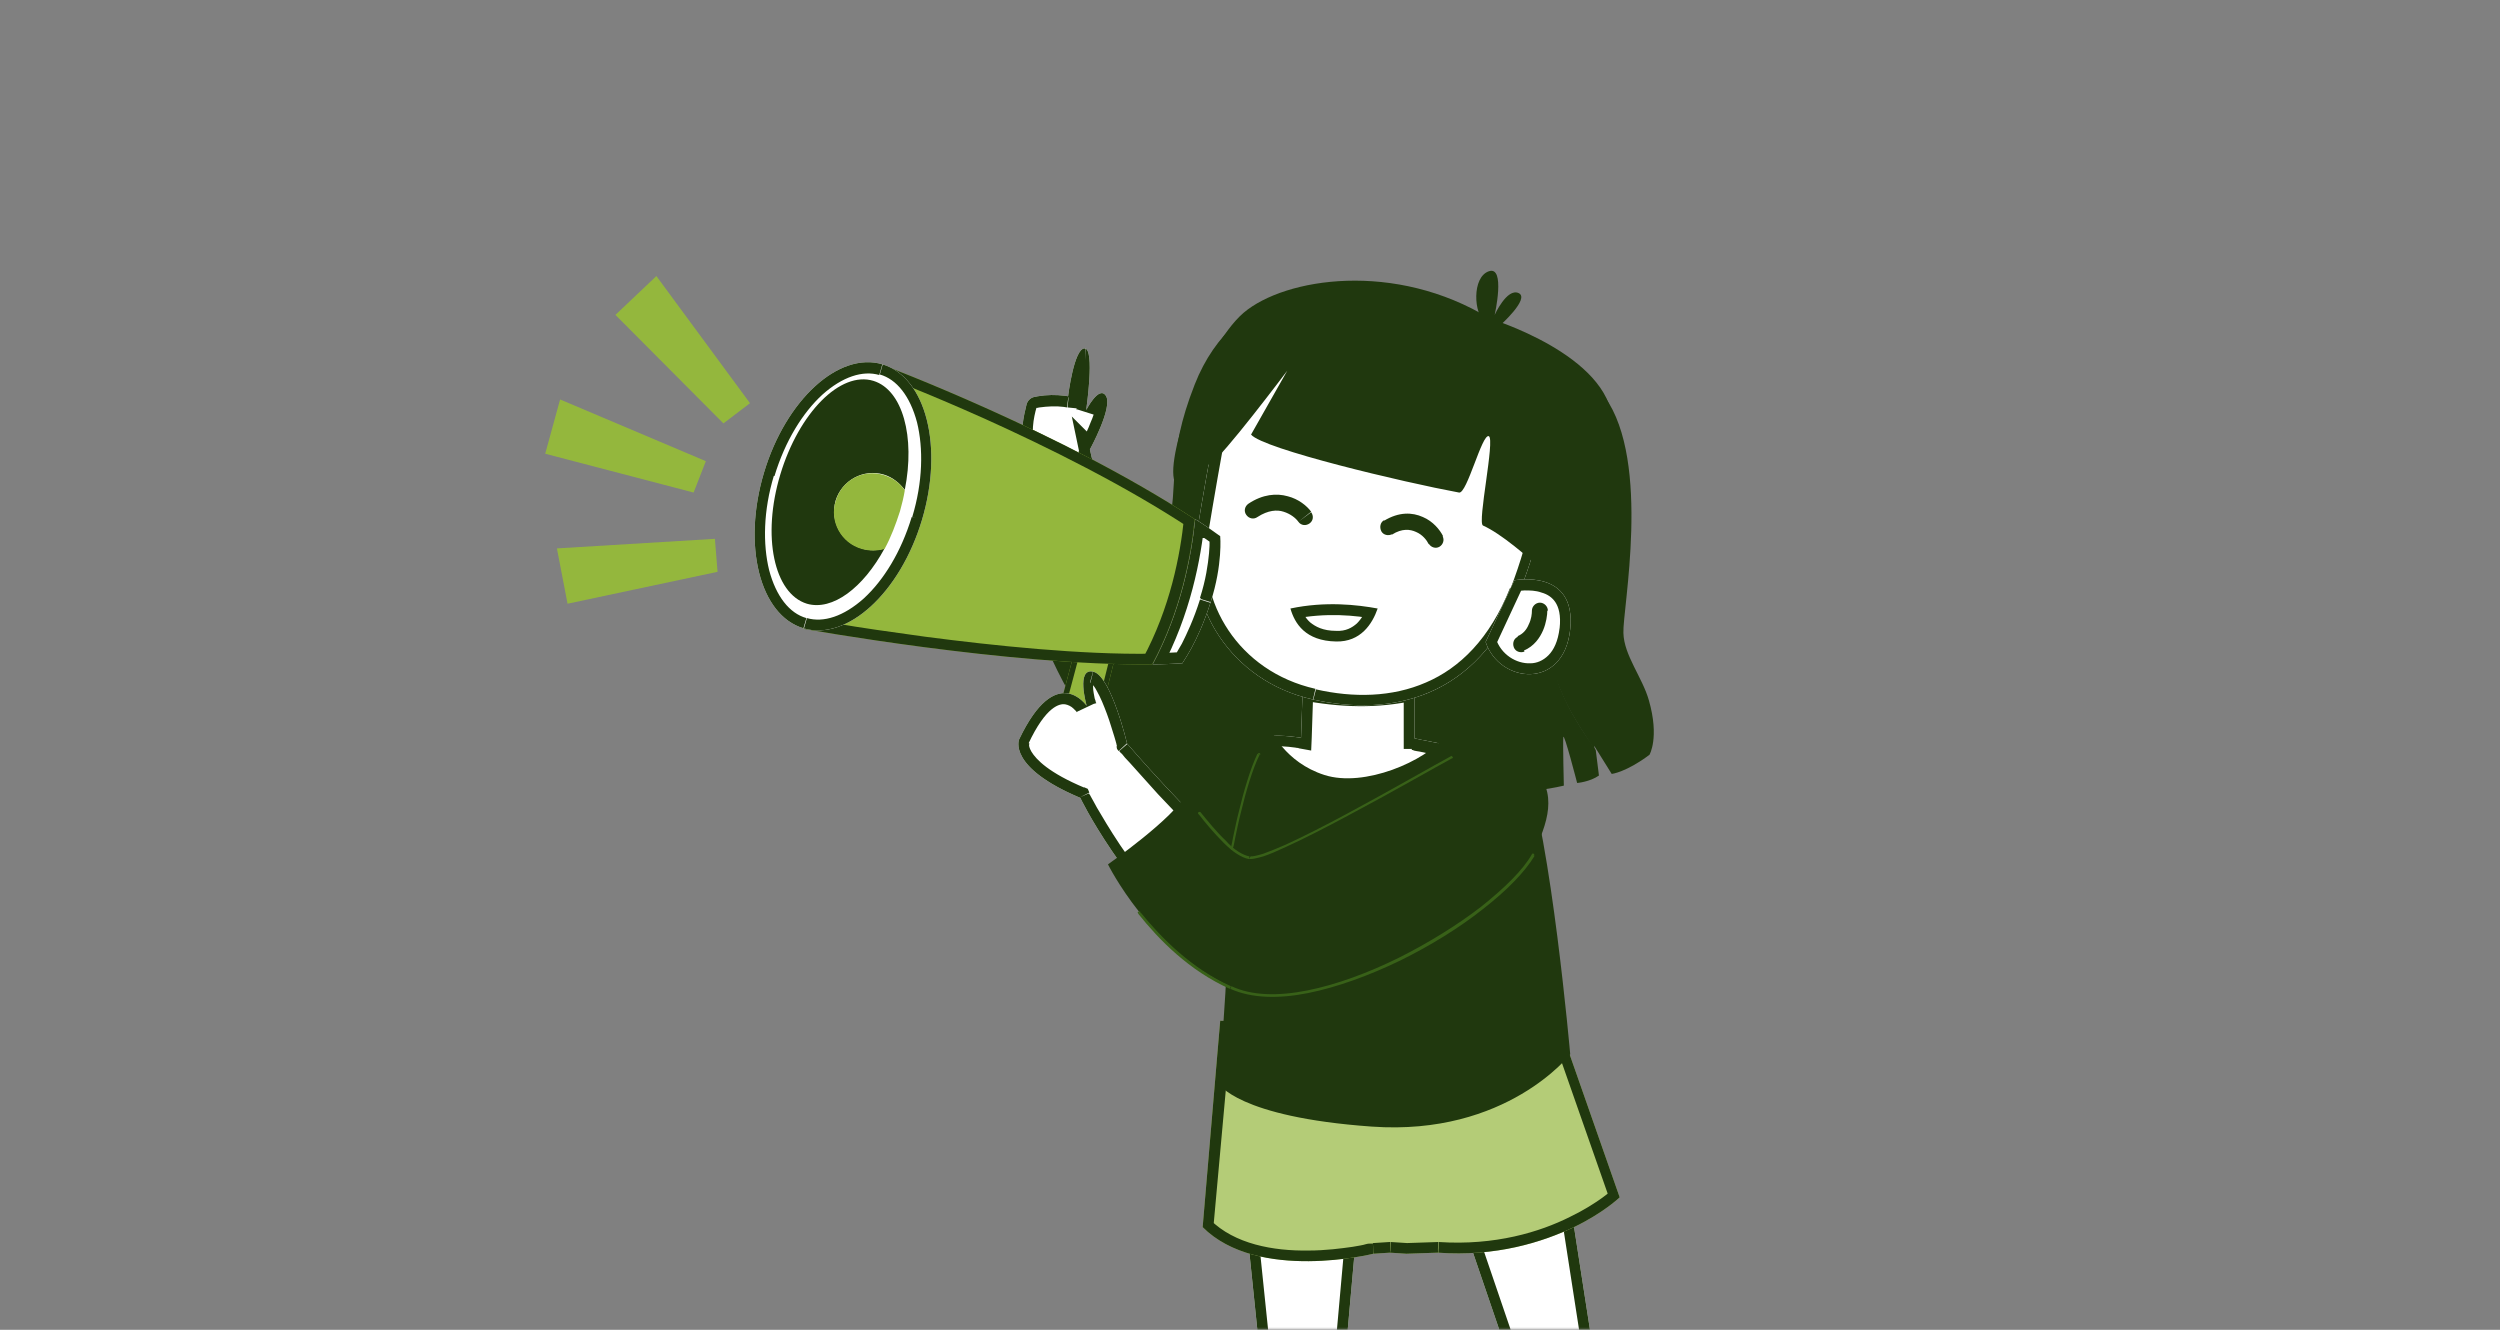 <svg version="1.1" id="Layer_1" xmlns="http://www.w3.org/2000/svg" xmlns:xlink="http://www.w3.org/1999/xlink" x="0" y="0" viewBox="0 0 470 250" style="enable-background:new 0 0 470 250" xml:space="preserve"><rect x="0" y="0" width="470" height="250" fill="#808080" stroke="none"/><style>.st3{clip-path:url(#SVGID_00000124141069591451129100000000382131429781261462_);fill:#20380e}.st4{fill:#fff}.st4,.st5{clip-path:url(#SVGID_00000124141069591451129100000000382131429781261462_)}.st6{clip-path:url(#SVGID_00000065767539954587474630000012511734138841634730_);fill:#20380e}.st7,.st8,.st9{clip-path:url(#SVGID_00000124154210562652512610000004054947357974251187_);fill:#20380e}.st8,.st9{clip-path:url(#SVGID_00000010283793528533346800000005711071657851788968_)}.st9{clip-path:url(#SVGID_00000101788648695870134030000014295054604417082527_)}.st10{clip-path:url(#SVGID_00000124141069591451129100000000382131429781261462_);fill:#b4cc77}.st11,.st12{clip-path:url(#SVGID_00000097485924230264667560000012196879323976197789_);fill:#20380e}.st12{clip-path:url(#SVGID_00000176750250880298881870000007951038615399928463_)}.st13{clip-path:url(#SVGID_00000124141069591451129100000000382131429781261462_);fill:#f6a100}.st14,.st15{clip-path:url(#SVGID_00000031193462065983502550000001164301065680074897_);fill:#20380e}.st15{clip-path:url(#SVGID_00000026845447247624613830000012623609413715382167_)}.st16{clip-path:url(#SVGID_00000124141069591451129100000000382131429781261462_);fill:#94b73d}.st17,.st18{clip-path:url(#SVGID_00000107587815901422086090000006749155443837232793_);fill:#20380e}.st18{clip-path:url(#SVGID_00000116203895884835262610000002818204755683453089_)}.st19,.st20,.st21{clip-path:url(#SVGID_00000031919323764665760540000013675330566342199185_);fill:#20380e}.st20,.st21{clip-path:url(#SVGID_00000000218650606036863350000018179544752422045630_)}.st21{clip-path:url(#SVGID_00000153698872976742191400000006627553091072896384_)}.st22{clip-path:url(#SVGID_00000124141069591451129100000000382131429781261462_);fill:#386118}</style><switch><g><defs><filter id="Adobe_OpacityMaskFilter" filterUnits="userSpaceOnUse" x="0" y="0" width="470" height="283"><feColorMatrix values="1 0 0 0 0 0 1 0 0 0 0 0 1 0 0 0 0 0 1 0"/></filter></defs><mask maskUnits="userSpaceOnUse" x="0" y="0" width="470" height="283" id="SVGID_1_"><g style="filter:url(#Adobe_OpacityMaskFilter)"><path d="M0 20C0 9 9 0 20 0h430c11 0 20 9 20 20v230H0V20z" style="fill:#f4f7eb"/></g></mask><g style="mask:url(#SVGID_1_)"><defs><path id="SVGID_00000157994490583482411400000011943144255093847473_" d="M0 0h470v250H0z"/></defs><clipPath id="SVGID_00000130621296937777987170000009333531862001487246_"><use xlink:href="#SVGID_00000157994490583482411400000011943144255093847473_" style="overflow:visible"/></clipPath><path style="clip-path:url(#SVGID_00000130621296937777987170000009333531862001487246_);fill:#20380e" d="M293.5 129.8c-3.2-6.9 3.5-13.1 6.2-19.4 2.5-6.4 3.3-13.1 2.8-19.8-1.3-.5-2.1-.7-2.1-.7l-44.3-33.7c-7.7 3.9-14.9 8.2-19.3 15.2-10.1 17-6.8 43.7-18.9 58.4 6.1 4.2 47.5 24.5 76.1 17.9 0 0-.2-8-.1-9.1.1-1.1 2.6 8.6 2.6 8.6s2.4-.2 4.1-1.4l-.6-4.8c-2.6-3.7-5-7.4-6.5-11.2z"/><path style="clip-path:url(#SVGID_00000130621296937777987170000009333531862001487246_);fill:#20380e" d="M236.8 71.3c4.4-7 11.6-11.3 19.3-15.2l-3.7-2.8s-20-.9-27.8 19c-5.5 14-2.8 18.8-5.1 27.2-2.8 10.1-10.7 11.9-14.9 20.5 0 0 .6 3.9 8.8 8.1 0 0 2.7-3 5.7-6.6 0 0-1.6 6.4-2.1 7.6 0 .1.2.4.8.7 12.2-14.8 8.9-41.5 19-58.5zM303 145.5s2.7-.3 7.1-3.6c0 0 1.9-3.2-.1-10.2-1.2-4.3-4.7-8.5-4.8-12.7-.2-4.3 5.3-32.1-3.5-44.4-2.3-3.3-5.6 12.1.7 16.1.5 6.6-2.8 11.6-5.3 18-2.7 6.3-6.9 14.3-3.7 21.1 1.5 3.8 4 7.5 6.4 11.2l-.1-.8 3.3 5.3z"/><path style="clip-path:url(#SVGID_00000130621296937777987170000009333531862001487246_);fill:#fff" d="M204.9 84.5s4.4-8 3-10.1c-1.3-2-3.7 2.7-3.7 2.7s1.7-11.6-.3-11.6-3.1 9-3.1 9l-.6-.1c-1.7-.2-3.4-.2-5.1.1l-.5.1c-.8.1-1.4.7-1.6 1.4-.5 2-1.4 5.8-.4 8.5 0 0-.4 8.9 1.8 20.9 5.2-.9 10.2-2.5 14.9-4.7-2.7-8.4-4.4-16.2-4.4-16.2z"/><g style="clip-path:url(#SVGID_00000130621296937777987170000009333531862001487246_)"><defs><path id="SVGID_00000056428562678876016050000000502047486429254788_" d="M204.9 84.5s4.4-8 3-10.1c-1.3-2-3.7 2.7-3.7 2.7s1.7-11.6-.3-11.6-3.1 9-3.1 9l-.6-.1c-1.7-.2-3.4-.2-5.1.1l-.5.1c-.8.1-1.4.7-1.6 1.4-.5 2-1.4 5.8-.4 8.5 0 0-.4 8.9 1.8 20.9 5.2-.9 10.2-2.5 14.9-4.7-2.7-8.4-4.4-16.2-4.4-16.2z"/></defs><clipPath id="SVGID_00000133530823432120736660000004287013866148987275_"><use xlink:href="#SVGID_00000056428562678876016050000000502047486429254788_" style="overflow:visible"/></clipPath><path style="clip-path:url(#SVGID_00000133530823432120736660000004287013866148987275_);fill:#20380e" d="m203.5 85.9 2.8-2.8-2.8 2.8zm7.8 14.3C209.9 96 208.8 92 208 89c-.4-1.5-.7-2.7-.9-3.6-.1-.4-.2-.8-.2-1 0-.1 0-.2-.1-.3V84l-2 .4-2 .4v.1c0 .1 0 .2.1.3.1.2.1.6.2 1 .2.9.5 2.1.9 3.7.8 3 1.9 7.2 3.3 11.5l4-1.2zm-16.5 7.3c5.4-.9 10.6-2.6 15.4-4.9l-1.8-3.6c-4.4 2.2-9.3 3.7-14.3 4.6l.7 3.9zm-2.2-22.8-2-.1v1.6c0 1.1 0 2.6.1 4.5.2 3.8.6 9.1 1.8 15.2l3.9-.7c-1.1-5.9-1.6-11-1.7-14.7-.1-1.8-.1-3.3-.1-4.3V84.7h-2zm-1.5-9.1c-.3 1-.7 2.6-.8 4.3-.2 1.7-.1 3.7.5 5.4l3.7-1.4c-.3-.9-.4-2.2-.3-3.7.1-1.4.4-2.7.7-3.7l-3.8-.9zm3.2-2.9c-1.6.2-2.8 1.4-3.2 2.9l3.9 1.1-.7-4zm.5-.1-.5.1.6 4 .5-.1-.6-4zm5.7-.1c-1.9-.2-3.8-.2-5.7.1l.6 4c1.5-.2 3.1-.3 4.6-.1l.5-4zm.6.1-.6-.1-.5 4 .6.1.5-4zm2.9-9c-1 0-1.8.6-2.2 1.1-.4.5-.7 1-1 1.5-.5 1-.8 2.3-1.1 3.5-.3 1.2-.5 2.4-.6 3.2-.1.4-.1.8-.2 1.1v.4l2 .3 2 .3v-.4c0-.2.1-.6.2-1 .1-.8.3-1.9.6-3s.6-2.1.9-2.7c.2-.3.3-.5.3-.5s-.2.3-.8.3l-.1-4.1zm.3 13.6 2 .3v-.1c0-.1 0-.2.1-.4 0-.3.1-.8.2-1.3.1-1.1.3-2.6.4-4.1.1-1.5.1-3.1 0-4.3-.1-.6-.2-1.3-.5-1.9-.3-.6-1-1.7-2.4-1.7v4c-.4 0-.8-.2-1-.4l-.2-.2c0-.1-.1-.1-.1-.1l.1.2c0 .1.1.3.1.5.1.9.1 2.2 0 3.7-.1 1.4-.2 2.8-.4 3.9-.1.5-.1 1-.2 1.3v.5c-.1-.2-.1-.2 1.9.1zm5.3-3.8c-.3-.5-.8-1-1.6-1.3-.7-.3-1.4-.1-2 .1-.9.4-1.6 1.1-2 1.6-.5.6-.9 1.2-1.1 1.7l-.3.6c0 .1-.1.1-.1.2v.1l1.8.9 1.8.9s0-.1.1-.1c.1-.1.1-.3.2-.4.2-.4.5-.8.8-1.2.1-.2.3-.3.4-.4.1-.1.1-.1 0 0-.1 0-.4.1-.8 0s-.5-.3-.5-.3l3.3-2.4zm-4.7 11.1 1.8 1v-.1c0-.1.1-.2.1-.3l.5-1c.4-.8.9-1.9 1.4-3.1.5-1.2.9-2.5 1.2-3.7.1-.6.2-1.2.2-1.9 0-.6-.1-1.4-.6-2.1l-3.3 2.2c-.1-.2-.1-.3-.1 0 0 .2 0 .5-.1 1-.2.9-.5 1.9-1 3-.4 1.1-.9 2.1-1.3 2.8-.2.4-.3.7-.5.9-.1.1-.1.2-.1.2v.1c.1.1.1.1 1.8 1zm0 0 1.4-1.4-4.8-4.8 1.4 6.7 2-.5zm4.4 16.3.9 1.8 1.6-.8-.5-1.6-2 .6zm-14.8 4.8-2 .4.4 1.9 1.9-.3-.3-2zm-1.9-20.9 2 .1v-.4l-.1-.4-1.9.7zm.4-8.6-1.9-.5 1.9.5zm1.6-1.4.3 2-.3-2zm.5-.1.3 2-.3-2zm5.2-.1-.3 2 .3-2zm.6.1-.2 2 2 .2.3-2-2.1-.2zm3.1-9v2-2zm.3 11.6-2-.3 3.8 1.2-1.8-.9zm3.6-2.7-1.7 1.1 1.7-1.1zm-3 10-1.4 1.4 1.9 1.9 1.3-2.4-1.8-.9z"/></g><path style="clip-path:url(#SVGID_00000130621296937777987170000009333531862001487246_);fill:#20380e" d="M210.8 98.3c-4.6 2.3-14 5.6-19.2 6.5 3.5 18.8 16.5 45.8 45.1 57.5 1.6-9.3 2.3-15.4 4-24.7-8.7-3.5-24.8-15.8-29.9-39.3z"/><path style="clip-path:url(#SVGID_00000130621296937777987170000009333531862001487246_);fill:#20380e" d="M240.7 137.6s27.8-.1 31 .8c3.2.9 1.2 3.9 1.2 3.9s-8.1 11.8-21.8 7.7c-13.7-4.1-15.1-11.9-15.1-11.9s1.1-.7 4.7-.5z"/><path style="clip-path:url(#SVGID_00000130621296937777987170000009333531862001487246_);fill:#fff" d="M265.9 138.8v-9.2c-7 1.7-13.9 1.4-21 0l-.3 9.1s-3.8-.6-5.7-.3c-3.2 9.9-4.4 28.8-4.4 28.8l1 37.1c22.3 8.7 47.5-1.1 47.5-1.1l3.6-32.3c3-20.8 3.2-18.7-4-29.3-8.3-.9-16.7-2.8-16.7-2.8z"/><g style="clip-path:url(#SVGID_00000130621296937777987170000009333531862001487246_)"><defs><path id="SVGID_00000000222428170944157880000008751689775819500177_" d="M265.9 138.8v-9.2c-7 1.7-13.9 1.4-21 0l-.3 9.1s-3.8-.6-5.7-.3c-3.2 9.9-4.4 28.8-4.4 28.8l1 37.1c22.3 8.7 47.5-1.1 47.5-1.1l3.6-32.3c3-20.8 3.2-18.7-4-29.3-8.3-.9-16.7-2.8-16.7-2.8z"/></defs><clipPath id="SVGID_00000115479502174771521930000007294937198099660418_"><use xlink:href="#SVGID_00000000222428170944157880000008751689775819500177_" style="overflow:visible"/></clipPath><path style="clip-path:url(#SVGID_00000115479502174771521930000007294937198099660418_);fill:#20380e" d="M265.9 136.8v4-4zm17 2.9c-4.1-.5-8.3-1.2-11.4-1.7-1.6-.3-2.9-.6-3.8-.7-.5-.1-.8-.2-1.1-.2-.1 0-.2 0-.3-.1h-.1l-.4 2-.4 2h.1c.1 0 .2 0 .3.1.3.1.6.1 1.1.2.9.2 2.3.5 3.9.8 3.2.6 7.4 1.3 11.7 1.8l.4-4.2zm5.8 31.5c.8-5.2 1.3-9 1.7-11.9.3-2.9.4-5.1.2-7.1-.6-4-2.7-6.6-6.2-11.7l-3.3 2.2c3.8 5.5 5.1 7.2 5.5 10 .2 1.4.1 3.2-.2 6.1-.3 2.8-.9 6.6-1.7 11.8l4 .6zm-3.6 32.2 3.6-32.3-4-.4-3.6 32.3 4 .4zm-50.2 2.8c11.6 4.5 23.9 4.2 33.1 2.8 4.6-.7 8.6-1.7 11.4-2.5 1.4-.4 2.5-.8 3.3-1 .4-.1.7-.2.9-.3.1 0 .2-.1.2-.1h.1l-.7-1.9-.7-1.9s-.1 0-.2.1c-.2.1-.4.2-.8.3-.7.2-1.7.6-3.1 1-2.6.8-6.4 1.7-10.8 2.4-8.9 1.3-20.4 1.6-31.1-2.6l-1.6 3.7zm-2.4-38.9 1 37.1 4-.1-1-37.1-4 .1zm4.5-29.5c-1.7 5.2-2.8 12.5-3.5 18.5-.3 3-.6 5.7-.8 7.7-.1 1-.1 1.8-.2 2.3v.8l2 .1 2 .1v-.8c0-.5.1-1.3.2-2.3.2-1.9.4-4.6.7-7.5.7-6 1.8-13 3.3-17.7l-3.7-1.2zm7.6.9.3-2h-.1c-.1 0-.3 0-.5-.1-.4-.1-1-.1-1.6-.2-1.2-.1-2.8-.2-4.1-.1l.6 4c.7-.1 1.9 0 3.1.1.6.1 1.1.1 1.5.2.2 0 .3 0 .4.1h.1l.3-2zm-1.7-9.1-.3 9.1 4 .1.3-9.1-4-.1zm22.5-1.9c-6.7 1.6-13.2 1.3-20.1 0l-.8 3.9c7.3 1.4 14.5 1.7 21.8 0l-.9-3.9zm2.5 11.1v-9.2h-4v9.2h4zm-2 0 .4-2h-.4v2zm16.8 2.9 1.7-1.1-.5-.8-.9-.1-.3 2zm4 29.2-2-.3 2 .3zm-3.6 32.3.7 1.9 1.1-.4.1-1.2-1.9-.3zm-47.5 1.1-2 .1v1.3l1.2.5.8-1.9zm-1.1-37.1-2-.1v.2l2-.1zm4.4-28.8-.3-2-1.2.2-.4 1.2 1.9.6zm5.7.3-.3 2 2.2.4.1-2.3-2-.1zm.3-9.1.4-2-2.3-.4-.1 2.3 2 .1zm21 0h2v-2.5l-2.5.6.5 1.9zm0 9.2h-2v2h2v-2z"/></g><path style="clip-path:url(#SVGID_00000130621296937777987170000009333531862001487246_);fill:#fff" d="m275.9 232.5 13.3 39 3.1 9c9 1.1 11.1.2 11.1.2l-1.4-10.8-6.5-41.9-19.6 4.5z"/><g style="clip-path:url(#SVGID_00000130621296937777987170000009333531862001487246_)"><defs><path id="SVGID_00000137814142833256137470000004699822590436085932_" d="m275.9 232.5 13.3 39 3.1 9c9 1.1 11.1.2 11.1.2l-1.4-10.8-6.5-41.9-19.6 4.5z"/></defs><clipPath id="SVGID_00000028285710626242304970000017323480485267567542_"><use xlink:href="#SVGID_00000137814142833256137470000004699822590436085932_" style="overflow:visible"/></clipPath><path style="clip-path:url(#SVGID_00000028285710626242304970000017323480485267567542_);fill:#20380e" d="m295.9 230-19.6 4.5-.9-3.9 19.6-4.5.9 3.9zm4.1 40.2-6.5-41.9 4-.6 6.5 41.9-4 .6zm1.4 10.8-1.4-10.8 4-.5 1.4 10.8-4 .5zm-8.9-2.5c4.4.5 7.1.6 8.6.5.8 0 1.2-.1 1.5-.1h.2l.7 1.9.7 1.9h-.1c-.1 0-.1 0-.2.1-.1 0-.3.1-.5.1-.4.1-1.1.2-2 .2-1.8.1-4.7 0-9.2-.5l.3-4.1zm-1.4-7.7 3.1 9-3.8 1.3-3.1-9 3.8-1.3zm-13.3-39 13.3 39-3.8 1.3-13.3-39 3.8-1.3zm17.7-3.8-.4-1.9 2.1-.5.3 2.1-2 .3zm6.5 41.9 2-.3-2 .3zm1.4 10.8 2-.3.2 1.6-1.5.6-.7-1.9zm-11.1-.2-.2 2-1.2-.1-.4-1.2 1.8-.7zm-3.1-9-1.9.6 1.9-.6zm-13.3-39-1.9.6-.7-2.1 2.2-.5.4 2z"/></g><path style="clip-path:url(#SVGID_00000130621296937777987170000009333531862001487246_);fill:#fff" d="m254.7 235.1-3.3 36.9-.8 8.5c-8.5 1-11.1 0-11.1 0l-1-10-4.1-39.7 20.3 4.3z"/><g style="clip-path:url(#SVGID_00000130621296937777987170000009333531862001487246_)"><defs><path id="SVGID_00000090989912530709663480000012214237026649033904_" d="m254.7 235.1-3.3 36.9-.8 8.5c-8.5 1-11.1 0-11.1 0l-1-10-4.1-39.7 20.3 4.3z"/></defs><clipPath id="SVGID_00000075863314925680570470000007405624783126159788_"><use xlink:href="#SVGID_00000090989912530709663480000012214237026649033904_" style="overflow:visible"/></clipPath><path style="clip-path:url(#SVGID_00000075863314925680570470000007405624783126159788_);fill:#20380e" d="M254.7 237.1v-4 4zm-19.9-8.2 20.4 4.2-.8 3.9-20.4-4.2.8-3.9zm1.7 41.8-4.1-39.7 4-.4 4.1 39.7-4 .4zm1 10-1-10 4-.4 1 10-4 .4zm13.4 1.8c-4.4.5-7.3.5-9.1.4-.9-.1-1.6-.2-2.1-.3-.2 0-.4-.1-.6-.1-.1 0-.1 0-.2-.1h-.1l.7-1.9.7-1.9s.1 0 .3.1c.3.1.8.1 1.5.2 1.6.1 4.2.1 8.4-.4l.5 4zm2.5-10.3-.8 8.5-4-.4.8-8.5 4 .4zm3.3-37-3.3 36.9-4-.4 3.3-36.9 4 .4zm-2-.1.4-2-.4 4v-2zm-20.3-4.3-2 .2-.3-2.7 2.7.6-.4 1.9zm4.1 39.7-2 .2 2-.2zm1 10-.7 1.9-1.1-.4-.1-1.2 1.9-.3zm11.1 0 2 .2-.1 1.6-1.6.2-.3-2zm.8-8.5 2 .2-2-.2zm3.3-36.9-2-.2.2-1.8h1.8v2z"/></g><path style="clip-path:url(#SVGID_00000130621296937777987170000009333531862001487246_);fill:#b4cc77" d="M226.1 230.7c10.4 10.4 32.1 5 32.1 5l3.1-.2 3.1.2 5.9-.2c11 .8 19.7-2 25.6-4.8 5.6-2.7 8.6-5.6 8.6-5.6l-11.1-31.7-64-1.5-.5 5.8-2.8 33z"/><g style="clip-path:url(#SVGID_00000130621296937777987170000009333531862001487246_)"><defs><path id="SVGID_00000118383021535976862550000018419046281991458976_" d="M226.1 230.7c10.4 10.4 32.1 5 32.1 5l3.1-.2 3.1.2 5.9-.2c11 .8 19.7-2 25.6-4.8 5.6-2.7 8.6-5.6 8.6-5.6l-11.1-31.7-64-1.5-.5 5.8-2.8 33z"/></defs><clipPath id="SVGID_00000171708226363364445660000015339904824527977092_"><use xlink:href="#SVGID_00000118383021535976862550000018419046281991458976_" style="overflow:visible"/></clipPath><path style="clip-path:url(#SVGID_00000171708226363364445660000015339904824527977092_);fill:#20380e" d="m231.1 197.8-3 33.1-4-.4 3-33.1 4 .4zm.5-5.7-.5 5.8-4-.4.5-5.8 4 .4zm61.9 3.3-64-1.5.1-4 64 1.5-.1 4zm9.2 30.3L291.6 194l3.8-1.3 11.1 31.7-3.8 1.3zm-7.6 3.1c2.7-1.3 4.7-2.6 6.1-3.6.7-.5 1.2-.9 1.5-1.2.2-.1.3-.2.4-.3l.1-.1 1.4 1.5 1.4 1.5-.1.1c-.1.1-.3.2-.5.4-.4.3-1 .8-1.8 1.4-1.5 1.1-3.8 2.6-6.7 4l-1.8-3.7zm-24.6 4.7c10.6.7 19-1.9 24.6-4.7l1.8 3.6c-6.1 3-15.2 5.9-26.6 5l.2-3.9zm-6.1.2 5.9-.2.1 4-5.9.2-.1-4zm-2.9-.2 3.1.2-.3 4-3.1-.2.3-4zm-3.4.2 3.1-.2.3 4-3.1.2-.3-4zm-30.6-4.4c4.6 4.6 11.9 5.9 18.5 5.8 3.2 0 6.2-.4 8.3-.7 1.1-.2 1.9-.3 2.5-.5.3-.1.5-.1.7-.1h.2l.5 1.9.5 1.9H258.4c-.2 0-.4.1-.7.2-.6.1-1.6.3-2.7.5-2.3.4-5.4.7-8.9.7-6.9.1-15.6-1.2-21.4-7l2.8-2.7zm1.6-31.6 2 .2-2-.2zm.5-5.8-2-.2.2-1.9h1.9l-.1 2.1zm63.9 1.5v-2h1.4l.5 1.3-1.9.7zm11.1 31.7 1.9-.7.4 1.2-1 .9-1.3-1.4zm-8.6 5.5-.9-1.8.9 1.8zm-25.7 4.9-.1-2h.2l-.1 2zm-5.8.2.1 2h-.2l.1-2zm-3.2-.2-.1-2h.2l-.1 2zm-3.1.2-.5-1.9h.4l.1 1.9zm-32.1-5-1.4 1.4-.7-.7.1-.9 2 .2z"/></g><path style="clip-path:url(#SVGID_00000130621296937777987170000009333531862001487246_);fill:#20380e" d="M249 145.7c7.5 2.4 19-2.6 22.7-7.3 0 0 12.6-.5 15 5.8 4.9 13.2 8.5 54 8.5 54s-11.9 15.4-37.3 13.6c-25.3-1.8-28.8-8.1-28.8-8.1s2-22.9 1.6-28.4c-.4-5.5-.2-22.3 8.1-38.3.1.1 2.7 6.3 10.2 8.7z"/><path style="clip-path:url(#SVGID_00000130621296937777987170000009333531862001487246_);fill:#fff" d="M230.2 71.5s-2.7 13.4-5.3 29.3c-2 12.9 6.3 27.2 21.9 30.7 14.7 3.3 31-.2 38.9-20.3 7.9-20 7.3-37.6-10.8-45.2-18.1-7.5-37.1-9.7-44.7 5.5z"/><g style="clip-path:url(#SVGID_00000130621296937777987170000009333531862001487246_)"><defs><path id="SVGID_00000081626317433850007310000013777136031834193570_" d="M230.2 71.5s-2.7 13.4-5.3 29.3c-2 12.9 6.3 27.2 21.9 30.7 14.7 3.3 31-.2 38.9-20.3 7.9-20 7.3-37.6-10.8-45.2-18.1-7.5-37.1-9.7-44.7 5.5z"/></defs><clipPath id="SVGID_00000109725055409660635540000000975220390620392834_"><use xlink:href="#SVGID_00000081626317433850007310000013777136031834193570_" style="overflow:visible"/></clipPath><path style="clip-path:url(#SVGID_00000109725055409660635540000000975220390620392834_);fill:#20380e" d="M232.2 71.6h-4 4zm43.5-7.4c-9.2-3.8-18.8-6.4-27.2-6-8.5.4-15.9 4-20.1 12.4l3.6 1.8c3.4-6.8 9.3-9.8 16.7-10.2 7.5-.4 16.5 1.9 25.4 5.7l1.6-3.7zm11.9 47.8c4-10.2 6-20 4.5-28.3-1.6-8.5-6.7-15.3-16.4-19.4l-1.5 3.7c8.5 3.5 12.7 9.3 14 16.4 1.3 7.3-.4 16.3-4.2 26.2l3.6 1.4zm-41.2 21.5c7.6 1.7 15.8 1.7 23.2-1.5 7.4-3.2 13.9-9.5 18-20l-3.7-1.5c-3.8 9.6-9.5 15.1-15.8 17.8-6.4 2.8-13.7 2.9-20.7 1.3l-1 3.9zm-23.4-33c-2.2 13.9 6.8 29.2 23.4 32.9l.9-3.9c-14.6-3.3-22.2-16.5-20.3-28.4l-4-.6zm7.2-29-2-.4v.1c0 .1-.1.3-.1.5-.1.4-.2 1-.3 1.7-.3 1.5-.7 3.7-1.2 6.4-1 5.3-2.3 12.7-3.6 20.7l4 .6c1.3-7.9 2.6-15.3 3.6-20.6.5-2.7.9-4.8 1.2-6.3.1-.7.3-1.3.3-1.7 0-.2.1-.3.1-.4V72c0-.1 0-.1-2-.5zm0 .1h-2l3.8.9-1.8-.9zm44.7-5.5-.8 1.8.8-1.8zm-28.1 65.4.4-2-.4 2zM225 100.8l-2-.3 2 .3zm5.2-29.3h2l-4-.4 2 .4z"/></g><path style="clip-path:url(#SVGID_00000130621296937777987170000009333531862001487246_);fill:#f6a100" d="m252.8 70.5.2-.2s0 .1-.2.2z"/><path style="clip-path:url(#SVGID_00000130621296937777987170000009333531862001487246_);fill:#fff" d="m279.3 120.7 5.4-11.6s11.7-2.3 10.5 9.2c-1.2 11.5-13.3 10.2-15.9 2.4z"/><g style="clip-path:url(#SVGID_00000130621296937777987170000009333531862001487246_)"><defs><path id="SVGID_00000126321058750430660760000015304314351423741878_" d="m279.3 120.7 5.4-11.6s11.7-2.3 10.5 9.2c-1.2 11.5-13.3 10.2-15.9 2.4z"/></defs><clipPath id="SVGID_00000077324911617451032460000008955214648769529258_"><use xlink:href="#SVGID_00000126321058750430660760000015304314351423741878_" style="overflow:visible"/></clipPath><path style="clip-path:url(#SVGID_00000077324911617451032460000008955214648769529258_);fill:#20380e" d="M293.2 118.1c-.3 2.5-1.1 4.1-2.1 5.1s-2.2 1.5-3.4 1.5c-2.6.1-5.5-1.6-6.5-4.7l-3.8 1.3c1.6 4.8 6.1 7.6 10.4 7.4 2.2-.1 4.4-.9 6.1-2.7 1.7-1.8 2.9-4.3 3.2-7.5l-3.9-.4zm-8.5-9 .4 2h.4c.3 0 .7-.1 1.1-.1 1 0 2.1 0 3.2.4 1.1.3 2 .9 2.6 1.8.6.9 1.1 2.4.8 5l4 .4c.3-3.2-.2-5.7-1.5-7.6-1.3-1.9-3.1-2.9-4.7-3.4-1.7-.5-3.4-.6-4.6-.6-.6 0-1.1.1-1.5.1-.2 0-.3 0-.4.1h-.1c-.1-.1-.1-.1.3 1.9zm-3.6 12.4 5.4-11.6-3.6-1.7-5.4 11.6 3.6 1.7zm3.6-12.4-.4-2-1 .2-.4.9 1.8.9zm-5.4 11.6-1.8-.8-.3.7.3.8 1.8-.7z"/></g><path style="clip-path:url(#SVGID_00000130621296937777987170000009333531862001487246_);fill:#20380e" d="M288 114.8c0 .6-.1 1.6-.6 2.6-.4 1-1.1 1.8-2.1 2.2l1.2 2.7c1.9-.8 3-2.4 3.6-3.8.6-1.4.8-2.9.8-3.8H288zm-2.6 4.9c-.8.3-1.1 1.2-.8 2 .3.8 1.2 1.1 2 .8l-1.2-2.8zm5.6-4.9c0-.8-.7-1.5-1.5-1.5s-1.5.7-1.5 1.5h3z"/><path style="clip-path:url(#SVGID_00000130621296937777987170000009333531862001487246_);fill:#fff" d="M259 114.4c-1 2.9-3.2 6.3-7.8 6.2-5.8-.1-7.8-3.4-8.6-6.2 6.6-1.4 12.6-.7 16.4 0z"/><g style="clip-path:url(#SVGID_00000130621296937777987170000009333531862001487246_)"><defs><path id="SVGID_00000075145080814734582370000000434200631016843664_" d="M259 114.4c-1 2.9-3.2 6.3-7.8 6.2-5.8-.1-7.8-3.4-8.6-6.2 6.6-1.4 12.6-.7 16.4 0z"/></defs><clipPath id="SVGID_00000078744547159936260810000016784356876662570655_"><use xlink:href="#SVGID_00000075145080814734582370000000434200631016843664_" style="overflow:visible"/></clipPath><path style="clip-path:url(#SVGID_00000078744547159936260810000016784356876662570655_);fill:#20380e" d="M243 116.4c6.3-1.3 12-.7 15.6 0l.8-3.9c-4-.8-10.3-1.5-17.2 0l.8 3.9zm8.2 2.2c-2.5 0-3.9-.8-4.9-1.6-1-.9-1.5-2-1.8-3.2l-3.9 1c.4 1.6 1.3 3.6 3 5.1 1.7 1.6 4.2 2.6 7.5 2.6l.1-3.9zm5.9-4.8c-.4 1.3-1.1 2.5-2 3.4-.9.8-2.1 1.5-3.9 1.4l-.1 4c2.9 0 5.1-1 6.7-2.5 1.6-1.5 2.5-3.4 3-5l-3.7-1.3zm-14.6.6-.4-2-2.1.4.6 2 1.9-.4zm8.6 6.2v-2 2zm7.9-6.2 1.9.6.7-2.2-2.2-.4-.4 2z"/></g><path style="clip-path:url(#SVGID_00000130621296937777987170000009333531862001487246_);fill:#20380e" d="M271.3 100.8c-.6-1.2-1.9-2.8-3.8-3.6-2-.9-4.5-1-7.3.7l1.5 2.6c1.9-1.2 3.4-1 4.5-.5 1.2.5 2 1.5 2.4 2.3l2.7-1.5zm-11.1-3c-.7.4-.9 1.3-.5 2.1.4.7 1.3.9 2.1.5l-1.6-2.6zm8.4 4.4c.4.7 1.3 1 2 .6s1-1.3.6-2l-2.6 1.4zM246.5 96.2c-.8-1.1-2.4-2.4-4.4-2.9-2.1-.6-4.7-.4-7.4 1.4l1.7 2.5c2-1.3 3.7-1.4 4.9-1 1.3.4 2.3 1.2 2.8 1.9l2.4-1.9zm-11.8-1.5c-.7.5-.9 1.4-.4 2.1.5.7 1.4.9 2.1.4l-1.7-2.5zm9.4 3.4c.5.7 1.4.8 2.1.3.7-.5.8-1.4.3-2.1l-2.4 1.8z"/><path style="clip-path:url(#SVGID_00000130621296937777987170000009333531862001487246_);fill:#20380e" d="M280.1 59.9s22.5 6.8 23.1 19.5c.6 12.7-4.6 36.2-4.6 36.2s-13.1-13.8-19.8-16.8c-1.1-.5 2.3-16.2 1.1-16.8-1.3-.5-4.1 10.9-5.6 10.6-10.3-1.9-36.9-8.2-39.1-10.9l6.8-12S229.6 86.2 227.7 87c-1.9.8-3.2 6.6-6.4 4.2-3.2-2.4 4.6-25.6 12.5-32.4 7.8-6.6 28.5-9.8 46.3 1.1z"/><path style="clip-path:url(#SVGID_00000130621296937777987170000009333531862001487246_);fill:#20380e" d="M282 61.2s5.7-5.1 3.5-6.1-4.5 4.1-4.5 4.1 2.1-9.3-1.1-8.2c-3.2 1.1-2.9 8.1-.6 9.7"/><path style="clip-path:url(#SVGID_00000130621296937777987170000009333531862001487246_);fill:#94b73d" d="m203.9 115.4-6.9 25.9c-.5 2 .6 4 2.6 4.6l.4.1c2.1.6 4.2-.6 4.7-2.7l6.5-26c.7-2.8-1.9-5.3-4.7-4.5-1.3.4-2.3 1.4-2.6 2.6z"/><g style="clip-path:url(#SVGID_00000130621296937777987170000009333531862001487246_)"><defs><path id="SVGID_00000127742383395365180750000011843493560354075031_" d="m203.9 115.4-6.9 25.9c-.5 2 .6 4 2.6 4.6l.4.1c2.1.6 4.2-.6 4.7-2.7l6.5-26c.7-2.8-1.9-5.3-4.7-4.5-1.3.4-2.3 1.4-2.6 2.6z"/></defs><clipPath id="SVGID_00000067941098394790091010000002672970657960019584_"><use xlink:href="#SVGID_00000127742383395365180750000011843493560354075031_" style="overflow:visible"/></clipPath><path style="clip-path:url(#SVGID_00000067941098394790091010000002672970657960019584_);fill:#20380e" d="M203.9 116.4v-2 2zm2.2-4.6c-1.6.5-2.8 1.7-3.2 3.3l1.9.5c.2-.9.9-1.6 1.9-1.9l-.6-1.9zm6 5.7c.9-3.6-2.5-6.8-6-5.7l.6 1.9c2-.6 4 1.2 3.5 3.3l1.9.5zm-6.4 26 6.5-26-1.9-.5-6.5 26 1.9.5zm-6 3.4c2.6.8 5.3-.8 6-3.4l-1.9-.5c-.4 1.5-1.9 2.4-3.5 2l-.6 1.9zm-.4-.1.4.1.6-1.9-.4-.1-.6 1.9zm-3.2-5.8c-.7 2.5.8 5 3.2 5.8l.6-1.9c-1.4-.4-2.2-1.9-1.9-3.3l-1.9-.6zm6.9-25.8-6.9 25.9 1.9.5 6.9-25.9-1.9-.5zm.9.2-1-.3-.3 1.3h1.3v-1zm2.5-2.6.3 1-.3-1zm4.8 4.5 1 .2-1-.2zm-6.5 26-1-.2 1 .2zM200 146l-.3 1 .3-1zm-.4-.1-.3 1 .3-1zm-2.5-4.6-1-.3 1 .3zm6.8-25.9 1 .3.3-1.3h-1.3v1z"/></g><path style="clip-path:url(#SVGID_00000130621296937777987170000009333531862001487246_);fill:#94b73d" d="M224.6 97.6c-24.8-16.3-58.7-29-58.7-29L151 118.2s38.7 7 65.6 6.7c5.4-10 7.3-20.3 8-27.3z"/><g style="clip-path:url(#SVGID_00000130621296937777987170000009333531862001487246_)"><defs><path id="SVGID_00000127724251064810890740000003342059068799356049_" d="M224.6 97.6c-24.8-16.3-58.7-29-58.7-29L151 118.2s38.7 7 65.6 6.7c5.4-10 7.3-20.3 8-27.3z"/></defs><clipPath id="SVGID_00000054969686067081488790000001953153817577554315_"><use xlink:href="#SVGID_00000127724251064810890740000003342059068799356049_" style="overflow:visible"/></clipPath><path style="clip-path:url(#SVGID_00000054969686067081488790000001953153817577554315_);fill:#20380e" d="M218.4 125.8c5.5-10.2 7.5-20.8 8.2-28l-4-.4c-.7 6.9-2.6 16.9-7.8 26.5l3.6 1.9zm-67.3-7.6-.4 2h.1c.1 0 .2 0 .3.1.3.1.7.1 1.3.2 1.1.2 2.7.5 4.8.8 4.1.7 9.8 1.5 16.3 2.4 13.1 1.7 29.6 3.4 43.1 3.2l-.1-4c-13.3.2-29.6-1.5-42.6-3.2-6.5-.9-12.2-1.7-16.2-2.4-2-.3-3.6-.6-4.7-.8-.6-.1-1-.2-1.3-.2-.1 0-.3 0-.3-.1h-.1c.1 0 .1 0-.2 2zM164 67.9l-14.9 49.6 3.8 1.1L167.8 69l-3.8-1.1zm61.7 28c-12.5-8.2-27.3-15.5-38.9-20.8-5.8-2.6-10.9-4.7-14.4-6.2-1.8-.7-3.2-1.3-4.2-1.7-.5-.2-.9-.3-1.1-.4-.1 0-.2-.1-.3-.1h-.1l-.7 1.9-.7 1.9h.1c.1 0 .2.1.3.1.3.1.6.2 1.1.4 1 .4 2.4.9 4.2 1.7 3.5 1.4 8.5 3.5 14.3 6.1 11.5 5.2 26.1 12.4 38.4 20.5l2-3.4zm-9.1 28.9v2h1.2l.6-1-1.8-1zm-65.5-6.6-1.9-.6-.6 2.1 2.2.4.3-1.9zm14.8-49.7.7-1.9-2-.8-.6 2.1 1.9.6zm58.7 29.1 2 .2.1-1.2-1-.7-1.1 1.7z"/></g><path style="clip-path:url(#SVGID_00000130621296937777987170000009333531862001487246_);fill:#fff" d="M227.6 113.2c2.3-7.1 1.8-12.4 1.8-12.4-1.5-1.1-3.1-2.2-4.7-3.2-.7 7-2.7 17.4-8 27.3 1.9 0 3.8-.1 5.6-.2-.1-.1 2.8-3.6 5.3-11.5z"/><g style="clip-path:url(#SVGID_00000130621296937777987170000009333531862001487246_)"><defs><path id="SVGID_00000127725550544906813580000009259365974766346666_" d="M227.6 113.2c2.3-7.1 1.8-12.4 1.8-12.4-1.5-1.1-3.1-2.2-4.7-3.2-.7 7-2.7 17.4-8 27.3 1.9 0 3.8-.1 5.6-.2-.1-.1 2.8-3.6 5.3-11.5z"/></defs><clipPath id="SVGID_00000158728007318697411870000016673713892623904901_"><use xlink:href="#SVGID_00000127725550544906813580000009259365974766346666_" style="overflow:visible"/></clipPath><path style="clip-path:url(#SVGID_00000158728007318697411870000016673713892623904901_);fill:#20380e" d="M227.6 115.2v-4 4zm-5.4 9.4 1.6 1.3s.1-.1.1-.2c.1-.1.2-.3.4-.6.3-.5.8-1.2 1.3-2.2 1.1-2 2.5-4.9 3.8-9l-3.8-1.2c-1.2 3.8-2.5 6.5-3.4 8.3-.5.9-.9 1.5-1.1 1.9-.1.2-.2.3-.3.4l-.1.1 1.5 1.2zm-5.6 2.2c2 0 3.9-.1 5.7-.2l-.2-4c-1.8.1-3.6.2-5.5.2v4zm6-29.4c-.7 6.9-2.6 16.9-7.8 26.5l3.5 1.9c5.5-10.2 7.5-20.8 8.2-28l-3.9-.4zm7.9 1.8-4.8-3.3-2.2 3.3c1.6 1.1 3.2 2.1 4.7 3.2l2.3-3.2zm-1 14.6c1.2-3.7 1.7-7 1.8-9.4.1-1.2.1-2.1.1-2.8v-1.1l-2 .2-2 .2v.7c0 .6 0 1.4-.1 2.4-.2 2.1-.6 5-1.7 8.4l3.9 1.4zm-1.9-.6v-2h-1.5l-.4 1.4 1.9.6zm-5.4 11.4.1 2h.9l.6-.7-1.6-1.3zm-5.6.2-1.8-.9-1.6 3h3.4v-2.1zm8-27.2 1.1-1.7-2.8-1.8-.3 3.3 2 .2zm4.8 3.2 2-.2-.1-.9-.8-.5-1.1 1.6zm-1.8 12.4v2h1.5l.4-1.4-1.9-.6z"/></g><ellipse transform="rotate(-73.328 158.493 93.318)" style="clip-path:url(#SVGID_00000130621296937777987170000009333531862001487246_);fill:#fff" cx="158.5" cy="93.3" rx="25.9" ry="15.5"/><g style="clip-path:url(#SVGID_00000130621296937777987170000009333531862001487246_)"><defs><ellipse id="SVGID_00000182488195281115759630000011757161528729779628_" transform="rotate(-73.328 158.493 93.318)" cx="158.5" cy="93.3" rx="25.9" ry="15.5"/></defs><clipPath id="SVGID_00000034788749799957779420000015469799950119972286_"><use xlink:href="#SVGID_00000182488195281115759630000011757161528729779628_" style="overflow:visible"/></clipPath><path style="clip-path:url(#SVGID_00000034788749799957779420000015469799950119972286_);fill:#20380e" d="M145.6 89.5c2-6.6 5.3-11.9 9-15.3 3.8-3.4 7.6-4.6 10.7-3.7l1.1-3.8c-5-1.5-10.3.6-14.6 4.6-4.3 4-8 10-10.2 17.2l4 1zm6 26.7c-3.2-.9-5.7-4.1-7-9-1.2-4.9-1.1-11.2.9-17.8l-3.8-1.1c-2.1 7.1-2.4 14.2-.9 19.9 1.4 5.7 4.6 10.3 9.7 11.8l1.1-3.8zm19.8-19c-2 6.6-5.3 11.9-9 15.3-3.8 3.4-7.6 4.6-10.7 3.7l-1.1 3.8c5 1.5 10.3-.6 14.6-4.6 4.3-4 8-10 10.2-17.2l-4-1zm-6-26.8c3.2.9 5.7 4.1 7 9 1.2 4.9 1.1 11.2-.9 17.8l3.8 1.1c2.1-7.1 2.4-14.2.9-19.9-1.4-5.7-4.6-10.3-9.7-11.8l-1.1 3.8z"/></g><path style="clip-path:url(#SVGID_00000130621296937777987170000009333531862001487246_);fill:#20380e" d="M157.1 94.1c1.2-3.8 5.2-6 9-4.9 1.7.5 3 1.6 4 2.9 2-10-.4-18.8-5.9-20.5-6.2-1.9-14 6-17.5 17.6s-1.2 22.4 5 24.3c4.8 1.4 10.6-3 14.6-10.4-1.3.4-2.8.5-4.3 0-3.8-1.1-6-5.1-4.9-9z"/><path style="clip-path:url(#SVGID_00000130621296937777987170000009333531862001487246_);fill:#94b73d" d="M170.1 92.2c-.9-1.4-2.3-2.4-4-2.9-3.8-1.2-7.9 1-9 4.9-1.2 3.8 1 7.9 4.9 9 1.4.4 2.9.4 4.3 0 1.2-2.2 2.1-4.6 2.9-7.1.4-1.4.7-2.7.9-3.9z"/><path style="clip-path:url(#SVGID_00000130621296937777987170000009333531862001487246_);fill:#fff" d="M274.1 146.6s-17.2 6-38.1 17.9c-12.8-11.4-24.1-24.7-24.1-24.7s-3-12.6-6.3-13.5c-3.4-.9-1.3 6.4-1.3 6.4s-5.7-8.4-12.7 6.3c0 0-2.3 5.2 11.5 11 0 0 7.5 15.9 25 32.1 2.1 2 5.7 2.6 9.2 1.6 2.7-.3 6-.8 10-1.7 3.1-.6 23.3-7.2 36.6-18.2 8.3-6.9 4.6-16.4-3.2-21.2-2 .1-5.2 3.6-6.6 4z"/><g style="clip-path:url(#SVGID_00000130621296937777987170000009333531862001487246_)"><defs><path id="SVGID_00000071528202416910067380000006239929353960807054_" d="M274.1 146.6s-17.2 6-38.1 17.9c-12.8-11.4-24.1-24.7-24.1-24.7s-3-12.6-6.3-13.5c-3.4-.9-1.3 6.4-1.3 6.4s-5.7-8.4-12.7 6.3c0 0-2.3 5.2 11.5 11 0 0 7.5 15.9 25 32.1 2.1 2 5.7 2.6 9.2 1.6 2.7-.3 6-.8 10-1.7 3.1-.6 23.3-7.2 36.6-18.2 8.3-6.9 4.6-16.4-3.2-21.2-2 .1-5.2 3.6-6.6 4z"/></defs><clipPath id="SVGID_00000021079092049388669370000001648912552352378754_"><use xlink:href="#SVGID_00000071528202416910067380000006239929353960807054_" style="overflow:visible"/></clipPath><path style="clip-path:url(#SVGID_00000021079092049388669370000001648912552352378754_);fill:#20380e" d="M274.1 144.6v4-4zm6.1-4c-.9.1-1.8.6-2.4 1-.7.4-1.3.9-1.9 1.4-.6.5-1.2.9-1.6 1.3-.5.4-.7.4-.7.4l.9 3.9c.8-.2 1.6-.7 2.1-1.1.6-.4 1.2-.9 1.8-1.4.6-.5 1.1-.9 1.6-1.2.5-.3.7-.4.7-.4l-.5-3.9zm4.8 24.7c4.7-3.9 6.2-8.7 5.1-13.4-1-4.5-4.3-8.4-8.6-11.1l-2.1 3.4c3.6 2.2 6 5.4 6.8 8.6.7 3-.1 6.4-3.8 9.4l2.6 3.1zm-37.5 18.6c1.7-.4 7.7-2.2 14.9-5.4 7.2-3.1 15.7-7.6 22.6-13.3l-2.6-3.1c-6.4 5.3-14.6 9.6-21.6 12.7-7 3.1-12.7 4.8-14.1 5.1l.8 4zm-10.2 1.8c2.8-.3 6.2-.9 10.2-1.7l-.8-3.9c-4 .8-7.2 1.4-9.8 1.7l.4 3.9zm-10.7-2.2c2.8 2.6 7.2 3.2 11.1 2.1l-1.1-3.8c-3 .9-5.8.3-7.2-1.1l-2.8 2.8zM203 149.9l-1.8.9s0 .1.1.2.2.3.3.6c.2.5.6 1.2 1.1 2.1 1 1.8 2.5 4.3 4.6 7.4 4.1 6.1 10.5 14.3 19.3 22.5l2.7-2.9c-8.6-8-14.7-15.9-18.7-21.8-2-3-3.4-5.4-4.4-7.1-.5-.9-.8-1.5-1.1-2-.1-.2-.2-.4-.3-.5 0-.1 0-.1-.1-.1.1-.1.1-.1-1.7.7zM191.5 139l-1.8-.8v.2c0 .1-.1.2-.1.4-.1.3-.1.7-.1 1.1 0 .9.2 2.1 1 3.4 1.5 2.6 4.8 5.5 11.9 8.5l1.5-3.7c-6.7-2.8-9.1-5.3-10-6.8-.4-.7-.5-1.2-.4-1.4v-.2c-.2.1-.2.1-2-.7zm12.7-6.3 1.7-1.1s0-.1-.1-.1l-.3-.3c-.2-.3-.5-.6-1-1-.8-.7-2.1-1.6-3.8-1.8-3.7-.4-7.4 2.3-11 9.8l3.6 1.7c3.4-7.3 6-7.6 6.9-7.5.6.1 1.2.4 1.6.8l.5.5c.1.1.1.1.1.2.1-.1.1-.1 1.8-1.2zm1.8-8.3c-.7-.2-1.5-.2-2.3.1-.8.3-1.3 1-1.6 1.5-.5 1.1-.5 2.3-.5 3.2.1 1 .2 2 .4 2.7.1.4.2.7.2.9 0 .1.1.2.1.3v.1l1.9-.5 1.9-.5s0-.1-.1-.2c0-.2-.1-.4-.2-.7-.1-.6-.3-1.4-.3-2.1v-.9c0-.2.1-.3.1-.3s-.1.2-.4.3c-.3.1-.4 0-.3.1l1.1-4zm5.8 15.4 1.9-.5v-.1c0-.1-.1-.2-.1-.4-.1-.4-.2-.9-.4-1.5-.3-1.2-.8-2.9-1.4-4.6-.6-1.7-1.3-3.5-2.2-4.9-.4-.7-.9-1.4-1.4-2-.5-.6-1.3-1.2-2.2-1.4l-1 3.9c-.1 0 0 0 .3.3s.6.7.9 1.3c.7 1.2 1.3 2.7 1.9 4.3.6 1.6 1 3.1 1.4 4.3.2.6.3 1.1.4 1.4 0 .2.1.3.1.4v.1c-.1-.1-.1-.1 1.8-.6zm25.5 23.2c-6.3-5.6-12.3-11.7-16.7-16.5-2.2-2.4-4-4.4-5.3-5.8-.6-.7-1.1-1.3-1.4-1.6l-.4-.4-.1-.1-1.5 1.3-1.5 1.3.1.1c.1.1.2.3.4.4.3.4.8 1 1.5 1.7 1.3 1.4 3.1 3.5 5.3 5.9 4.5 4.8 10.5 11 17 16.7l2.6-3zm36.8-16.4-.7-1.9s-.1 0-.2.1c-.1 0-.3.1-.6.2-.5.2-1.3.5-2.3.9-2 .8-4.8 1.9-8.3 3.4-7 3-16.6 7.5-27.1 13.5l2 3.5c10.4-5.9 19.9-10.4 26.7-13.4 3.4-1.5 6.2-2.6 8.1-3.3 1-.4 1.7-.6 2.2-.8.2-.1.4-.2.6-.2.1 0 .1 0 .1-.1.1-.1.1-.1-.5-1.9zm0 0v2h.2l.2-.1-.4-1.9zm6.4-4.1 1.1-1.7-.6-.4-.7.1.2 2zm3.2 21.2 1.3 1.5-1.3-1.5zM247.1 182l.4 2-.4-2zm-10 1.7-.2-2h-.4l.6 2zm-9.2-1.6 1.4-1.4-1.4 1.4zM203 149.9l1.8-.9-.3-.7-.7-.3-.8 1.9zM191.5 139l-1.8-.9 1.8.9zm12.7-6.3-1.7 1.1 3.6-1.7-1.9.6zm1.3-6.4.5-1.9-.5 1.9zm6.3 13.5-1.9.5.1.5.3.4 1.5-1.4zm24.2 24.7-1.3 1.5 1.1 1 1.2-.7-1-1.8zm38.1-17.9v-2h-.3l-.3.1.6 1.9z"/></g><path style="clip-path:url(#SVGID_00000130621296937777987170000009333531862001487246_);fill:#20380e" d="M288.1 144.1c-5.5-5.5-9.3-5-15.2-1.8-5.9 3.2-34 19.4-38.1 18.9-4.1-.5-11.9-11.9-11.9-11.9-1.9 4.3-14.6 13.2-14.6 13.2s8 16.2 23 23c15.6 7.1 50.6-12.5 56.9-24.9 2.7-5.8 4.9-11.5-.1-16.5z"/><path style="clip-path:url(#SVGID_00000130621296937777987170000009333531862001487246_);fill:#386118" d="M231.4 185.4c-7.4-3.3-13.1-9.1-17-13.9l-.4.3c3.9 4.9 9.6 10.7 17.2 14.1l.2-.5zm56.6-24.8c-1.7 3-5.2 6.4-9.6 9.9-4.4 3.4-9.9 6.8-15.5 9.6-5.7 2.8-11.6 5-17.1 6.1-5.5 1.1-10.5 1-14.3-.8l-.2.5c4 1.8 9.1 1.9 14.6.8 5.5-1.1 11.5-3.3 17.3-6.1 5.7-2.8 11.2-6.2 15.6-9.7 4.5-3.5 7.9-7 9.7-10l-.5-.3zm-73.6 10.8c-.1-.1-.2-.1-.4 0s-.1.2 0 .4l.4-.4zm16.9 14.2.1-.2-.1.2zm57.1-24.8c.1-.1 0-.3-.1-.3-.1-.1-.3 0-.3.1l.4.2zM234.8 161.5c.3 0 .7 0 1.1-.1.4-.1 1-.2 1.6-.4 1.2-.4 2.6-1 4.3-1.8 3.3-1.5 7.4-3.6 11.5-5.8 8.3-4.4 16.8-9.3 19.8-10.9l-.2-.4c-3 1.6-11.5 6.5-19.7 10.9-4.1 2.2-8.2 4.3-11.5 5.8-1.6.7-3.1 1.3-4.2 1.7-.6.2-1.1.3-1.5.4-.4.1-.7.1-.9.1l-.3.5zm-9.5-8.5c1.3 1.7 3 3.7 4.7 5.4.8.8 1.7 1.6 2.5 2.1s1.6.9 2.3 1l.1-.5c-.6-.1-1.3-.4-2.1-.9s-1.6-1.2-2.4-2.1c-1.7-1.6-3.3-3.6-4.7-5.3l-.4.3zm47.7-10.4c.1-.1.2-.2.1-.3-.1-.1-.2-.2-.3-.1l.2.4zm-38.2 18.7v-.2.2zm-9.1-8.6c-.1-.1-.2-.1-.4 0-.1.1-.1.2 0 .4l.4-.4z"/><path style="clip-path:url(#SVGID_00000130621296937777987170000009333531862001487246_);fill:#386118" d="M231.6 159.6h.2v-.1c0-.1 0-.2.1-.4.1-.4.2-.9.3-1.5.3-1.3.6-3 1.1-4.9.9-3.8 2.2-8.2 3.5-10.8l-.4-.2c-1.3 2.7-2.6 7.1-3.5 10.9-.5 1.9-.8 3.6-1.1 4.9-.1.6-.2 1.1-.3 1.5 0 .2-.1.3-.1.4v.1l.2.1zm5.3-17.7c.1-.1 0-.3-.1-.3-.1-.1-.3 0-.3.1l.4.2zm-5.5 17.6c0 .1.1.3.2.3s.3-.1.3-.2l-.5-.1z"/><path style="clip-path:url(#SVGID_00000130621296937777987170000009333531862001487246_);fill:#94b73d" d="m106.7 113.5 28.2-6-.5-6.2-29.7 1.8zM102.5 85.3l27.9 7.3 2.3-5.9-27.4-11.6zM115.7 59.2 136 79.6l5-3.8-17.6-23.9z"/></g></g></switch></svg>